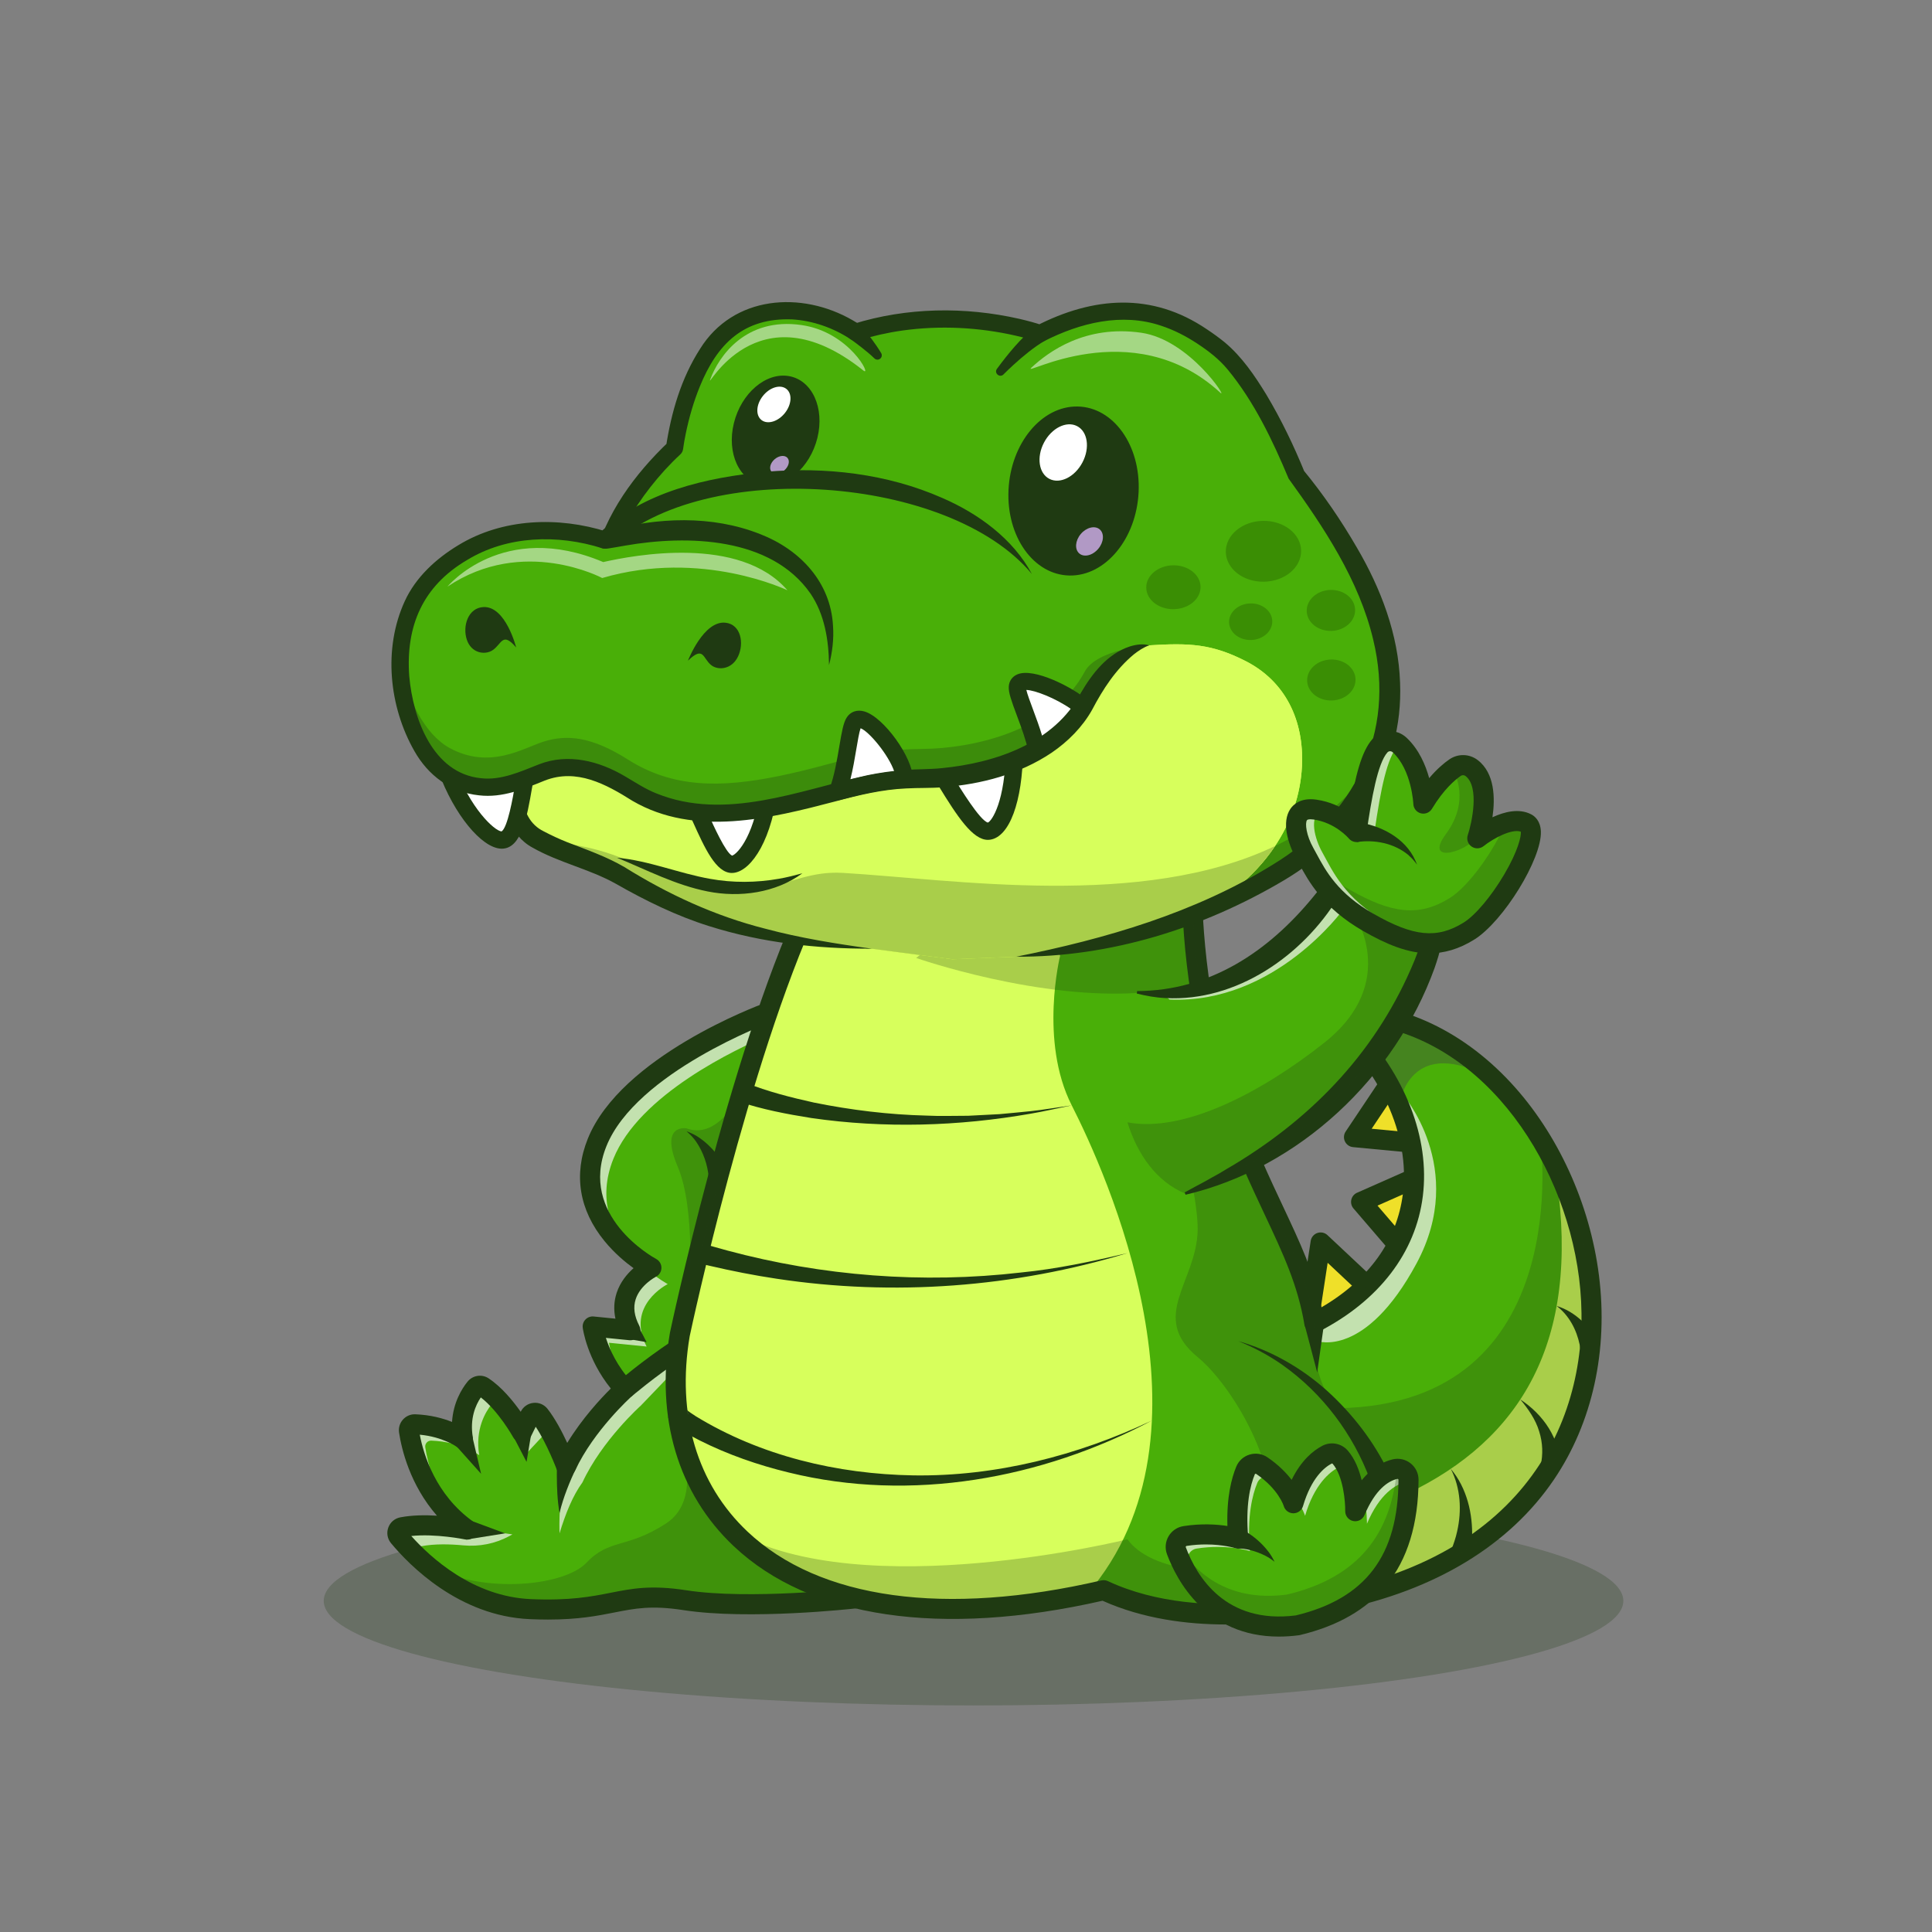 <?xml version="1.0" encoding="utf-8"?>
<!-- Generator: Adobe Illustrator 27.5.0, SVG Export Plug-In . SVG Version: 6.00 Build 0)  -->
<svg version="1.1" id="Layer_1" xmlns="http://www.w3.org/2000/svg" xmlns:xlink="http://www.w3.org/1999/xlink" x="0px" y="0px"
	 viewBox="0 0 4000 4000" style="enable-background:new 0 0 4000 4000;" xml:space="preserve">
<rect x="0" y="0" width="4000" height="4000" fill="#808080" stroke="none"/>
<g>
	<g>
		<g>
			<!-- <rect style="fill:#7FFFB6;" width="4000" height="4000"/> -->
		</g>
	</g>
	<g>
		<g style="opacity:0.25;">
			<g>
				<ellipse style="fill:#1F3A12;" cx="2015.587" cy="3314.421" rx="1345.325" ry="216.517"/>
			</g>
		</g>
		<g>
			<g>
				<path style="fill:#49AF08;" d="M1771.527,3309.176c0,0-218.633,24.714-353.623,3.842s-147.088,26.064-320.188,18.483
					c-96.103-4.153-172.996-54.515-222.371-98.439c-0.052-0.052-0.104-0.052-0.156-0.104
					c-22.585-20.093-39.355-38.836-49.635-51.193c-5.971-7.217-2.025-18.068,7.113-19.833
					c55.813-10.799,130.837,4.206,134.316,4.881c-91.171-65.574-114.586-166.869-120.246-203.888
					c-1.142-7.528,4.776-14.33,12.409-14.018c62.459,2.388,99.27,30.165,99.27,30.165c-8.982-53.841,13.395-90.132,25.596-105.344
					c3.946-4.88,10.955-6.126,16.199-2.648c44.443,29.438,80.216,94.182,80.216,94.182l16.355-33.332
					c3.946-7.996,14.953-9.294,20.456-2.284c29.594,37.694,54.931,105.708,54.931,105.708
					c40.653-87.433,121.128-159.237,121.128-159.237c-57.111-61.005-66.197-129.799-66.197-129.799l77.879,7.788
					c-44.132-85.667,43.716-129.28,43.716-129.28s-178.291-95.688-112.509-259.338c65.782-163.65,352.845-268.683,352.845-268.683
					l160.275,1064.817L1771.527,3309.176z"/>
			</g>
		</g>
		<g style="opacity:0.25;">
			<g>
				<path style="fill:#1F3A12;" d="M1771.527,3309.176c0,0-218.633,24.714-353.623,3.842s-147.088,26.064-320.188,18.483
					c-96.103-4.153-172.996-54.515-222.371-98.439c107.629,69.935,290.749,53.218,338.775,2.492
					c48.026-50.725,83.071-28.452,164.844-81.358c81.773-52.906,24.143-188.935,24.143-188.935l346.199,196.359L1771.527,3309.176z"
					/>
			</g>
		</g>
		<g style="opacity:0.7;">
			<g>
				<path style="fill:#F7F7F7;" d="M1060.957,3176.833l-6.663,3.592c-29.18,15.729-62.383,22.187-95.385,19.052
					c-26.167-2.486-58.877-3.537-86.784,1.863c-9.138,1.765-13.084,12.616-7.113,19.833c3.427,4.154,7.632,8.982,12.513,14.382
					c-20.871-18.899-36.499-36.396-46.26-48.129c-5.971-7.217-2.025-18.068,7.113-19.833c41.64-8.048,94.026-1.713,119.311,2.232
					c10.903-0.779,25.129-2.025,26.271-2.959C985.778,3165.358,1060.957,3176.833,1060.957,3176.833z"/>
			</g>
		</g>
		<g style="opacity:0.7;">
			<g>
				<path style="fill:#F7F7F7;" d="M1043.304,2911.68c-3.063-2.492-6.178-4.777-9.345-6.854c-5.244-3.479-12.253-2.232-16.199,2.648
					c-12.201,15.212-34.578,51.504-25.596,105.344c0,0-36.811-27.777-99.27-30.165c-7.632-0.312-13.551,6.49-12.409,14.018
					c4.413,29.023,19.781,97.661,70.247,157.524c-77.776-65.263-98.699-156.589-103.995-191.272
					c-1.142-7.528,4.776-14.33,12.409-14.018c62.459,2.388,99.27,30.165,99.27,30.165c-8.982-53.841,13.395-90.132,25.596-105.344
					c3.946-4.88,10.955-6.126,16.199-2.648C1016.098,2881.619,1030.896,2896.675,1043.304,2911.68z"/>
			</g>
		</g>
		<g style="opacity:0.7;">
			<g>
				<path style="fill:#F7F7F7;" d="M1117.238,2929.644c6.905,8.774,13.551,19.21,19.781,30.061c-2.7,1.09-5.036,3.063-6.49,5.971
					l-42.75,45.972c0,0,15.128-32.992-2.628-56.044l11.63-23.675C1100.727,2923.933,1111.734,2922.635,1117.238,2929.644z"/>
			</g>
		</g>
		<g style="opacity:0.7;">
			<g>
				<path style="fill:#F7F7F7;" d="M1388.725,2845.586l-61.68,64.276c0,0-80.475,71.804-121.128,159.237
					c-20.041,27.465-34.942,64.276-47.454,105.552c0,0-2.492-55.917,7.528-106.487c5.4-26.998,11.474-43.041,16.51-52.438
					c-0.052-0.156-0.156-0.26-0.208-0.416c42.522-78.087,111.004-139.196,111.004-139.196
					c-57.111-61.005-66.197-129.799-66.197-129.799l77.879,7.788c-35.773-69.469,15.212-111.263,35.773-124.607
					c23.052,19.054,41.691,29.075,41.691,29.075s-87.848,43.612-43.716,129.28l-77.879-7.788c0,0,6.334,47.818,41.536,99.062
					l80.06-58.149L1388.725,2845.586z"/>
			</g>
		</g>
		<g style="opacity:0.7;">
			<g>
				<path style="fill:#F7F7F7;" d="M1236.185,2365.487c65.782-163.65,352.845-268.683,352.845-268.683l6.697,44.599
					c-72.999,30.684-272.37,124.918-325.795,257.832c-33.54,83.487-3.582,149.269,33.8,193.711
					C1255.915,2552.241,1192.677,2473.739,1236.185,2365.487z"/>
			</g>
		</g>
		<g>
			<g>
				<path style="fill:#EFE029;" d="M2829.594,2661.896c-40.352,47.6-79.416,71.761-115.521,42.002l20.093-131.512L2829.594,2661.896
					z"/>
			</g>
		</g>
		<g>
			<g>
				<polyline style="fill:#EFE029;" points="2927.573,2439.955 2817.999,2488.45 2893.525,2576.388 				"/>
			</g>
		</g>
		<g>
			<g>
				<polyline style="fill:#EFE029;" points="2875.902,2245.723 2803.288,2354.324 2920.609,2365.473 				"/>
			</g>
		</g>
		<g>
			<g>
				<path style="fill:#49AF08;" d="M2865.834,3287.629c-30.788,9.813-63.446,18.327-98.024,25.388
					c0,0-271.695,77.983-482.851-20.664c-11.37,2.648-22.585,5.14-33.748,7.425v0.052
					c-357.621,75.647-600.086,9.138-732.169-127.982c-101.71-105.448-138.158-252.692-111.523-409.073
					c0,0,117.857-559.951,268.372-887.46l374.443-13.603l9.813-0.364l407.983-14.849c0,0-1.454,232.651,78.139,447.234
					c77.827,209.755,147.348,297.135,173.048,435.033c0.623,3.219,1.194,6.49,1.765,9.761c1.973-1.039,3.946-2.025,5.919-3.115
					c197.969-104.773,240.179-286.647,167.025-452.945c-0.935-2.129-1.869-4.258-2.855-6.386
					c-29.231-63.809-75.439-125.126-136.341-178.759c130.006-6.542,247.241,48.648,339.034,139.04h0.052
					c35.825,35.254,67.755,75.855,95.065,120.246c10.332,16.718,19.989,34.007,28.919,51.711v0.052
					C3370.232,2710.128,3319.662,3142.722,2865.834,3287.629z"/>
			</g>
		</g>
		<g>
			<g>
				<path style="fill:#D7FF5C;" d="M2251.211,3299.778v0.052c-632.743,133.849-904.905-177.357-843.692-537.055
					c0,0,117.857-559.951,268.372-887.46l384.256-13.966c116.3,53.944,134.731,117.442,134.731,117.442
					s-43.769,176.526,24.039,309.752C2286.672,2421.82,2538.43,2967.493,2251.211,3299.778z"/>
			</g>
		</g>
		<g style="opacity:0.7;">
			<g>
				<path style="fill:#F7F7F7;" d="M2932.862,2615.635c-106.227,197.294-205.705,160.95-205.705,160.95v-38.057l-0.156-3.115
					c197.969-104.773,240.179-286.647,167.025-452.945c-0.935-2.129-1.869-4.258-2.855-6.386l11.993-11.63
					C2903.164,2264.452,3039.037,2418.341,2932.862,2615.635z"/>
			</g>
		</g>
		<g>
			<g>
				<path style="fill:#D7FF5C;" d="M2865.834,3287.629c-6.23-13.395-9.553-21.287-9.553-21.287l77.672-184.054
					c229.588-118.22,343.188-327.975,283.948-673.915C3370.232,2710.128,3319.662,3142.722,2865.834,3287.629z"/>
			</g>
		</g>
		<g style="opacity:0.3;">
			<g>
				<path style="fill:#3D1D55;" d="M3093.864,2236.363c-175.799-100.724-196.256,48.752-196.256,48.752l-3.582-2.648
					c-29.023-66.094-76.27-129.747-139.196-185.145C2884.836,2090.781,3002.071,2145.971,3093.864,2236.363z"/>
			</g>
		</g>
		<g>
			<g>
				<path style="fill:#1F3A12;" d="M1544.022,2241.799c45.233,18.182,93.681,30.453,141.335,40.996
					c76.662,15.472,154.961,25.062,233.395,26.948c24.052,1.323,61.589,0.367,85.907,0.332c13.716-0.717,51.06-2.636,64.454-3.335
					c15.291-1.102,48.825-4.755,64.329-6.16c24.743-2.493,60.636-8.652,85.457-12.021c-24.852,4.933-60.147,13.165-84.709,17.158
					c-149.609,26.281-304.004,30.819-454.553,9.018c-51.007-8.122-101.795-17.806-150.931-34.328L1544.022,2241.799
					L1544.022,2241.799z"/>
			</g>
		</g>
		<g>
			<g>
				<path style="fill:#1F3A12;" d="M1449.79,2573.898c15.991,3.733,39.628,10.786,55.714,15.097
					c197.208,53.012,405.152,69.146,608.163,45.604c74.421-7.329,147.69-23.032,220.615-40.22
					c-234.134,71.059-484.182,89.776-726.32,53.092c-46.465-6.953-93.514-16.192-139.32-26.93
					c-6.125-1.498-19.455-4.49-25.737-5.681C1442.905,2614.86,1449.79,2573.898,1449.79,2573.898L1449.79,2573.898z"/>
			</g>
		</g>
		<g>
			<g>
				<path style="fill:#1F3A12;" d="M1424.449,2927.336c-0.405-3.589-2.2-7.57-4.773-10.154c6.067,5.397,13.518,10.177,20.614,14.829
					c134.567,82.356,293.518,119.964,450.769,122.618c170.431,2.491,339.805-40.794,493.761-113.564
					c-227.989,120.832-498.447,169.981-751.665,107.653c-63.549-15.402-125.965-37.012-184.622-66.51
					c-19.027-9.875-38.163-19.88-55.322-33.166c-4.804-3.711-8.955-9.433-9.842-15.586
					C1383.368,2933.456,1424.449,2927.336,1424.449,2927.336L1424.449,2927.336z"/>
			</g>
		</g>
		<g>
			<g>
				<path style="fill:#1F3A12;" d="M3003.673,3041.088c33.313,39.348,46.174,93.63,44.015,144.56
					c-0.329,11.879-1.968,24.73-3.556,36.499c0,0-40.061-10.972-40.061-10.972c4.893-12.989,9.994-27.118,12.834-40.805
					C3026.615,3127.487,3024.18,3080.831,3003.673,3041.088L3003.673,3041.088z"/>
			</g>
		</g>
		<g>
			<g>
				<path style="fill:#1F3A12;" d="M3147.659,2897.424c48.042,31.59,81.717,80.867,83.463,139.896
					c0.001-0.001-41.427-2.999-41.427-2.999c5.178-22.627,4.542-47.043-3.01-70.769
					C3179.411,2938.99,3163.964,2917.037,3147.659,2897.424L3147.659,2897.424z"/>
			</g>
		</g>
		<g>
			<g>
				<path style="fill:#1F3A12;" d="M3222.856,2703.896c39.358,11.655,69.969,43.946,89.133,79.468c0,0-39.348,13.303-39.348,13.303
					c-0.715-4.18-1.261-8.516-2.129-12.756C3264.104,2753.134,3248.486,2723.217,3222.856,2703.896L3222.856,2703.896z"/>
			</g>
		</g>
		<g>
			<g>
				<path style="fill:#1F3A12;" d="M2538.833,3363.318c-81.001,0.002-172.373-11.606-256.099-49.16
					c-334.448,76.145-605.371,36.179-763.433-112.786c-115.313-108.674-162.285-265.681-132.256-442.1
					c0.044-0.266,0.098-0.53,0.151-0.793c1.182-5.623,120.088-565.999,269.8-891.829l37.744,17.344
					c-146.118,318.005-263.101,865.144-266.816,882.654c-27.476,162.102,15.083,305.747,119.863,404.497
					c148.721,140.151,408.853,176.008,732.48,100.959c4.526-1.052,9.277-0.552,13.481,1.416
					c201.421,94.104,465.693,20.288,468.345,19.531c0.513-0.146,1.045-0.276,1.567-0.383
					c422.153-86.094,537.974-390.605,505.601-646.875c-32.007-253.393-210.962-507.632-462.065-527.06
					c102.241,106.638,153.574,237.273,138.628,357.676c-14.536,117.097-90.981,216.748-215.249,280.591
					c-5.898,3.027-12.881,3.059-18.799,0.095c-5.918-2.969-10.068-8.582-11.172-15.112
					c-13.774-81.675-43.799-145.569-81.807-226.465c-27.603-58.748-58.887-125.332-91.982-214.541
					c-80.015-215.681-79.517-444.963-79.453-454.617l41.533,0.254c-0.015,2.292-0.435,231.558,76.865,439.915
					c32.485,87.573,63.374,153.32,90.63,211.326c34.976,74.441,63.423,134.98,79.653,208.787
					c98.452-57.661,156.548-138.572,168.56-235.352c15.034-121.089-46.084-255.061-163.496-358.376
					c-6.343-5.583-8.672-14.453-5.889-22.434c2.783-7.979,10.127-13.474,18.569-13.899
					c136.387-6.826,269.302,51.846,374.375,165.242c97.08,104.766,163.53,250.112,182.31,398.767
					c19.575,154.961-13.477,305.027-93.062,422.551c-92.085,135.982-245.84,229.358-444.678,270.069
					C2760.927,3336.534,2661.855,3363.313,2538.833,3363.318z"/>
			</g>
		</g>
		<g>
			<g>
				<polygon style="fill:#1F3A12;" points="2741.793,2736.994 2727.14,2841.503 2700.371,2740.063 2741.793,2736.994 				"/>
			</g>
		</g>
		<g>
			<g>
				<path style="fill:#1F3A12;" d="M2836.829,3064.535c-34.879-95.013-99.023-180.296-181.963-238.797
					c-28.2-19.77-58.955-36.137-91.271-49.135c67.542,19.21,130.513,55.085,182.971,101.973
					c53.201,48.093,98.478,106.153,129.15,171.359C2875.714,3049.936,2836.829,3064.535,2836.829,3064.535L2836.829,3064.535z"/>
			</g>
		</g>
		<g>
			<g>
				<path style="fill:#1F3A12;" d="M2734.619,2707.031l-41.055-6.274l20.103-131.509c1.162-7.625,6.455-13.972,13.745-16.492
					c7.295-2.522,15.371-0.788,20.991,4.485l95.391,89.514l-28.418,30.288l-66.616-62.51L2734.619,2707.031z"/>
			</g>
		</g>
		<g>
			<g>
				<path style="fill:#1F3A12;" d="M2877.768,2589.917l-75.527-87.937c-4.277-4.983-5.947-11.699-4.502-18.108
					c1.45-6.408,5.845-11.755,11.855-14.414l109.575-48.496l16.807,37.983l-84.009,37.18l57.314,66.731L2877.768,2589.917z"/>
			</g>
		</g>
		<g>
			<g>
				<path style="fill:#1F3A12;" d="M2918.647,2386.146l-117.324-11.148c-7.28-0.691-13.662-5.159-16.797-11.765
					c-3.135-6.606-2.568-14.373,1.494-20.452l72.617-108.601l34.531,23.086l-53.276,79.675l82.681,7.856L2918.647,2386.146z"/>
			</g>
		</g>
		<g style="opacity:0.25;">
			<g>
				<path style="fill:#1F3A12;" d="M2865.834,3286.186c-30.788,9.813-63.446,18.327-98.024,25.388
					c0,0-271.695,77.983-482.851-20.664c-11.37,2.648-22.585,5.14-33.748,7.425v0.052
					c-357.621,75.647-600.086,9.138-732.169-127.982c267.23,152.695,815.24,16.562,815.24,16.562
					c49.323,68.274,186.91,66.717,186.91,66.717c220.658-51.92,59.708-360.841-41.484-443.912
					c-101.191-83.071-2.648-155.759-0.052-262.193c2.596-106.435-109.239-492.924-109.239-492.924
					c-216.504,18.795-473.61-71.286-473.61-71.286l153.526-123.101l9.813-0.364l407.983-14.849c0,0-1.454,232.651,78.139,447.234
					c77.827,209.755,147.348,297.135,173.048,435.033c1.35,11.526,1.973,22.273,1.765,32.242
					c-2.388,118.377,50.777,155.915,50.777,155.915c495.519-8.515,417.121-560.315,417.121-560.315
					c10.332,16.718,19.989,34.007,28.919,51.712v0.052C3370.232,2708.685,3319.662,3141.278,2865.834,3286.186z"/>
			</g>
		</g>
		<g>
			<g>
				<g>
					<path style="fill:#49AF08;" d="M2686.469,3365.024c140.099-33.302,229.187-120.528,229.696-301.392
						c0.041-14.707-13.878-25.394-28.174-21.942c-22.955,5.543-55.906,25.123-82.107,87.1c0,0,1.4-74.217-31.068-111.805
						c-6.856-7.937-18.348-10.031-27.621-5.129c-18.756,9.916-50.269,35.632-69.38,100.493c0,0-11.709-41.328-65.241-77.894
						c-11.884-8.117-28.308-3.36-33.804,9.941c-10.024,24.256-21.455,69.146-15.177,141.073c0,0-46.654-15.213-110.077-5.297
						c-14.28,2.233-22.96,16.895-17.919,30.441C2455.811,3264.929,2520.187,3386.654,2686.469,3365.024z"/>
				</g>
			</g>
			<g style="opacity:0.7;">
				<g>
					<path style="fill:#F7F7F7;" d="M2658.26,3077.095c-6.23-5.503-13.395-11.162-21.443-16.666
						c-11.89-8.151-28.296-3.375-33.8,9.917c-10.02,24.246-21.495,69.157-15.212,141.065c0,0-46.624-15.212-110.069-5.295
						c-14.278,2.232-22.948,16.926-17.912,30.477c7.425,19.885,20.716,48.804,42.834,76.425
						c-37.122-33.955-57.267-76.062-67.08-102.385c-5.036-13.551,3.634-28.244,17.964-30.477
						c63.394-9.917,110.069,5.296,110.069,5.296c-6.282-71.908,5.14-116.819,15.161-141.065c5.503-13.291,21.91-18.068,33.799-9.917
						C2633.702,3048.903,2648.291,3064.012,2658.26,3077.095z"/>
				</g>
			</g>
			<g style="opacity:0.7;">
				<g>
					<path style="fill:#F7F7F7;" d="M2774.819,3016.973c4.829,5.607,8.878,11.993,12.305,18.847
						c-5.192-1.246-10.747-0.623-15.679,1.973c-18.795,9.917-50.31,35.669-69.416,100.516c0,0-4.517-15.939-20.768-36.759
						c19.262-56.956,48.285-80.371,65.938-89.717C2756.492,3006.952,2767.966,3009.029,2774.819,3016.973z"/>
				</g>
			</g>
			<g style="opacity:0.7;">
				<g>
					<path style="fill:#F7F7F7;" d="M2916.144,3063.648c0,1.194,0,2.336-0.052,3.479c-1.298,0.052-2.596,0.208-3.894,0.519
						c-22.948,5.555-55.865,25.129-82.085,87.121c0,0,0.519-28.867-6.905-59.708c22.325-35.876,46.676-48.96,64.796-53.373
						C2902.281,3038.26,2916.196,3048.903,2916.144,3063.648z"/>
				</g>
			</g>
			<g style="opacity:0.7;">
				<g>
					<path style="fill:#F7F7F7;" d="M2805.867,3128.807c0,0,1.038-53.789-18.743-92.988c4.569,0.987,8.774,3.375,11.942,7.113
						c12.201,14.122,19.625,33.488,24.142,52.127C2817.186,3104.613,2811.371,3115.775,2805.867,3128.807z"/>
				</g>
			</g>
			<g style="opacity:0.25;">
				<g>
					<path style="fill:#1F3A12;" d="M2916.144,3063.648c-0.468,180.835-89.561,268.06-229.692,301.393
						c-166.246,21.598-230.627-100.101-250.875-154.409c-2.129-5.763-1.817-11.682,0.363-16.77
						c33.8,56.852,101.347,124.087,228.446,107.577c129.072-30.684,214.843-107.11,227.926-260.324
						C2904.981,3040.492,2916.196,3050.409,2916.144,3063.648z"/>
				</g>
			</g>
			<g>
				<g>
					<path style="fill:#1F3A12;" d="M2647.744,3388.389c-150.796,0-211.65-116.897-231.611-170.532
						c-4.575-12.297-3.398-25.832,3.223-37.138c6.646-11.35,17.925-19.029,30.952-21.064c37.388-5.85,69.429-3.574,90.938-0.256
						c-1.826-59.604,8.545-99.243,18.33-122.93c5.005-12.104,15.083-21.194,27.661-24.944c12.627-3.764,26.143-1.667,37.056,5.786
						c22.72,15.518,38.75,32.026,49.912,46.582c19.614-40.093,44.121-60.264,63.286-70.396c17.983-9.507,39.795-5.425,53.042,9.914
						c14.771,17.1,23.516,39.89,28.687,61.382c22.261-27.463,45.601-38.87,63.896-43.291c13.159-3.176,26.768-0.193,37.368,8.174
						c10.488,8.281,16.484,20.679,16.45,34.011c-0.254,91.36-22.871,165.09-67.212,219.148
						c-40.552,49.436-100.591,83.887-178.447,102.395c-0.703,0.166-1.411,0.295-2.124,0.388
						C2674.653,3387.505,2660.849,3388.389,2647.744,3388.389z M2496.596,3197.608c-12.095,0-25.532,0.84-39.873,3.081
						c-0.254,0.042-1.025,0.161-1.528,1.018c-0.459,0.789-0.225,1.426-0.137,1.665c22.593,60.696,82.188,159.59,227.666,141.196
						c144.644-34.741,212.236-124.058,212.676-280.996c0-0.229,0-0.779-0.654-1.296c-0.547-0.435-1.182-0.566-1.88-0.398
						c-18.364,4.436-45.049,21.05-67.852,74.998c-3.877,9.167-13.711,14.297-23.447,12.229c-9.736-2.07-16.636-10.754-16.445-20.708
						c0.303-18.462-3.779-72.085-26.025-97.834c-0.508-0.591-1.45-0.737-2.192-0.347c-14.702,7.774-41.938,29.541-59.165,88.003
						c-2.603,8.838-10.718,14.897-19.922,14.897c-0.034,0-0.073,0-0.107,0c-9.248-0.046-17.354-6.206-19.873-15.105
						c-0.381-1.23-11.133-35.093-56.978-66.406c-0.542-0.369-1.128-0.464-1.758-0.276c-0.825,0.247-1.055,0.796-1.138,1.003
						c-9.473,22.92-19.531,64.316-13.682,131.331c0.605,6.946-2.31,13.73-7.769,18.066c-5.464,4.336-12.739,5.647-19.355,3.484
						C2556.885,3205.127,2532.749,3197.608,2496.596,3197.608z"/>
				</g>
			</g>
			<g>
				<g>
					<path style="fill:#1F3A12;" d="M2566.169,3164.863c1.856,0.419,4.052,1.081,5.583,1.895
						c21.397,11.182,40.368,27.358,54.877,46.438c4.85,6.429,8.854,13.37,12.247,20.301c-6.135-4.812-12.397-9.043-19.055-12.458
						c-18.54-9.259-39.116-15.35-59.761-15.426c-0.524,0.016,0.806,0.406,0.957,0.465
						C2561.018,3206.076,2566.169,3164.863,2566.169,3164.863L2566.169,3164.863z"/>
				</g>
			</g>
		</g>
		<g>
			<g>
				<path style="fill:#1F3A12;" d="M1134.614,3353.13c-11.724,0-24.272-0.269-37.783-0.857
					c-146.88-6.394-249.829-112.117-287.275-157.273c-7.519-9.07-9.643-21.099-5.679-32.18c3.97-11.094,13.262-19.058,24.849-21.299
					c24.399-4.715,51.753-4.932,75.913-3.462c-56.001-63.938-73.267-138.225-78.418-171.99c-1.489-9.773,1.431-19.609,8.018-26.987
					c6.538-7.327,15.898-11.37,25.688-10.938c31.499,1.201,57.222,8.352,75.947,15.825c2.602-40.129,19.971-68.298,31.968-83.225
					c10.762-13.403,29.614-16.414,43.838-6.98c27.022,17.91,50.615,46.802,66.382,69.192l0.083-0.161
					c5.034-10.257,14.839-17.097,26.216-18.291c11.313-1.187,22.212,3.423,29.199,12.322c15.874,20.217,30.327,47.871,40.845,70.562
					c30.801-50.62,69.399-91.987,90.21-112.627c-48.999-60.686-57.729-122.89-58.105-125.725c-0.83-6.289,1.26-12.615,5.674-17.17
					c4.414-4.556,10.649-6.87,16.982-6.213l45.059,4.504c-3.965-18.35-3.135-36.233,2.515-53.45
					c7.363-22.444,21.787-39.426,34.951-51.096c-17.095-12.363-39.678-31.138-59.99-55.942
					c-52.642-64.284-64.668-137.573-34.78-211.941c68.423-170.268,352.876-276.013,364.951-280.432l14.273,39.006
					c-2.783,1.021-279.165,103.816-340.689,256.914c-57.939,144.175,96.475,229.746,103.076,233.318
					c6.821,3.691,11.03,10.881,10.893,18.638c-0.132,7.754-4.565,14.795-11.509,18.245c-0.239,0.119-32.144,16.623-41.797,46.494
					c-5.405,16.738-3.008,34.624,7.324,54.683c3.486,6.767,2.993,14.9-1.289,21.194s-11.636,9.756-19.238,8.982l-48.545-4.854
					c7.642,23.482,23.311,59.131,54.087,92.01c3.823,4.082,5.835,9.536,5.586,15.124c-0.249,5.586-2.744,10.837-6.919,14.561
					c-0.767,0.686-77.837,70.166-116.143,152.488c-3.535,7.59-11.26,12.295-19.644,11.987c-8.364-0.327-15.718-5.65-18.643-13.494
					c-0.22-0.584-19.868-52.881-43.579-88.65l-10.054,20.461c-3.408,6.946-10.4,11.416-18.135,11.604
					c-0.171,0.005-0.337,0.008-0.503,0.008c-7.544,0-14.512-4.097-18.174-10.72c-0.313-0.556-30.21-54.001-66.787-82.09
					c-10.689,15.771-23.052,43.525-16.563,82.473c1.401,8.384-2.456,16.773-9.722,21.177c-7.275,4.394-16.494,3.933-23.276-1.189
					c-0.215-0.156-28.799-20.827-76.802-25.31c8.037,42.012,33.169,124.453,110.078,179.636c7.964,5.715,10.845,16.223,6.909,25.205
					c-3.94,8.982-13.623,13.979-23.223,12.004c-0.664-0.139-61.094-12.412-111.338-7.09
					c40.102,45.008,127.998,125.481,247.109,130.669c81.226,3.533,125.933-5.288,165.366-13.074
					c44.951-8.872,83.779-16.536,157.07-5.212c130.737,20.203,345.981-3.701,348.14-3.943l4.658,41.274
					c-9.038,1.018-222.979,24.756-359.136,3.718c-66.089-10.212-99.888-3.54-142.69,4.912
					C1236.865,3345.401,1197.71,3353.128,1134.614,3353.13z"/>
			</g>
		</g>
		<g>
			<g>
				<path style="fill:#1F3A12;" d="M1306.855,2891.844l-27.124-31.452c1.958-1.689,48.647-41.824,111.816-84.094l23.096,34.521
					C1353.696,2851.604,1307.319,2891.446,1306.855,2891.844z"/>
			</g>
		</g>
		<g>
			<g>
				<path style="fill:#1F3A12;" d="M1193.71,3037.365c-14.247,30.553-27.362,62.032-35.248,95.102
					c-4.568-25.601-5.494-52.238-5.604-78.376c0.017-8.86,0.092-17.478,0.524-26.67L1193.71,3037.365L1193.71,3037.365z"/>
			</g>
		</g>
		<g>
			<g>
				<polygon style="fill:#1F3A12;" points="976.835,2969.494 996.057,3051.344 939.998,2988.683 976.835,2969.494 				"/>
			</g>
		</g>
		<g>
			<g>
				<polygon style="fill:#1F3A12;" points="1100.939,2961.994 1090.161,3026.681 1059.915,2968.493 1100.939,2961.994 				"/>
			</g>
		</g>
		<g>
			<g>
				<polygon style="fill:#1F3A12;" points="969.112,3146.198 1045.814,3174.653 965.026,3187.531 969.112,3146.198 				"/>
			</g>
		</g>
		<g>
			<g>
				<path style="fill:#1F3A12;" d="M1467.452,2438.613c-2.256-26.657-11.193-53.329-26.596-75.501
					c-5.378-7.722-12.023-14.524-19.491-20.903c9.116,3.328,18.323,7.617,26.682,13.411c25.909,17.998,46.121,43.876,59.584,72.465
					C1507.631,2428.085,1467.452,2438.613,1467.452,2438.613L1467.452,2438.613z"/>
			</g>
		</g>
		<g>
			<g>
				<polygon style="fill:#1F3A12;" points="1317.231,2737.336 1338.726,2778.766 1292.725,2770.873 1317.231,2737.336 				"/>
			</g>
		</g>
		<g style="opacity:0.25;">
			<g>
				<path style="fill:#1F3A12;" d="M1519.042,2290.113c-4.223,0.177-40.999,66.808-97.678,46.04c0,0-56.444-10.384-18.271,79.177
					s22.597,260.895,26.491,257.001c3.894-3.894,83.104-330.122,83.104-330.122"/>
			</g>
		</g>
		<g>
			<g>
				<g>
					<path style="fill:#49AF08;" d="M2103.91,1980.736c0,0,289.249-17.38,544.469-175.367
						c233.828-144.745,259.529-354.074,204.365-526.576c-46.374-145.015-168.221-294.42-168.221-294.42
						s-77.164-197.113-163.512-264.594c-91.454-71.472-201.617-113.068-367.677-29.195c0,0-180.795-65.968-381.914-2.691
						c0,0-115.146-83.502-236.615-22.515c-113.261,56.867-138.294,262.268-138.294,262.268s-147.816,130.389-156.402,282.71
						c-8.232,146.032-178.686,380.316-178.686,380.316s-19.113,108.562,51.303,146.66c70.416,38.098,109.428,38.395,183.502,82.165
						c122.847,72.59,259.988,128.882,508.47,144.652"/>
				</g>
			</g>
			<g>
				<g>
					<path style="fill:#49AF08;" d="M2855.92,1561.821c-30.174,88.619-94.554,173.61-207.552,243.562
						c-255.225,157.96-544.454,175.374-544.454,175.374l-299.216-16.614c-248.46-15.777-385.625-72.036-508.484-144.642
						c-74.041-43.787-113.085-44.079-183.482-82.159c-6.974-3.797-13.103-8.283-18.443-13.289
						c-48.371-45.323-32.86-133.364-32.86-133.364s170.441-234.28,178.685-380.334c8.6-152.336,156.376-282.69,156.376-282.69
						s25.075-205.405,138.319-262.294c121.481-60.989,236.609,22.537,236.609,22.537c201.122-63.307,381.917,2.66,381.917,2.66
						c166.069-83.863,276.198-42.256,367.664,29.19c86.342,67.504,163.512,264.636,163.512,264.636s121.847,149.377,168.252,294.421
						C2881.292,1367.96,2888.194,1466.94,2855.92,1561.821z"/>
				</g>
			</g>
			<g>
				<g>
					
						<ellipse transform="matrix(1 -0.018 0.018 1 -20.433 48.065)" style="fill:#3A8E04;" cx="2615.772" cy="1140.406" rx="77.953" ry="63.004"/>
				</g>
			</g>
			<g>
				<g>
					
						<ellipse transform="matrix(1 -0.018 0.018 1 -21.831 44.673)" style="fill:#3A8E04;" cx="2429.366" cy="1214.883" rx="56.207" ry="45.429"/>
				</g>
			</g>
			<g>
				<g>
					
						<ellipse transform="matrix(0.999 -0.037 0.037 0.999 -44.838 102.719)" style="fill:#3A8E04;" cx="2756.344" cy="1264.333" rx="50.126" ry="42.437"/>
				</g>
			</g>
			<g>
				<g>
					
						<ellipse transform="matrix(0.999 -0.037 0.037 0.999 -45.818 96.597)" style="fill:#3A8E04;" cx="2590.142" cy="1287.718" rx="44.75" ry="37.886"/>
				</g>
			</g>
			<g>
				<g>
					
						<ellipse transform="matrix(0.999 -0.037 0.037 0.999 -50.157 102.834)" style="fill:#3A8E04;" cx="2757.192" cy="1408.452" rx="50.126" ry="42.437"/>
				</g>
			</g>
			<g style="opacity:0.5;">
				<g>
					<path style="fill:#FFFFFF;" d="M2135.411,761.232c35.304-32.982,111.496-89.105,227.516-72.298
						c100.15,14.508,180.457,139.567,163.657,124.129C2343.136,644.477,2111.516,783.555,2135.411,761.232z"/>
				</g>
			</g>
			<g style="opacity:0.5;">
				<g>
					<path style="fill:#FFFFFF;" d="M1470.609,785.233c17.323-47.06,72.941-129.04,188.961-112.233
						c100.15,14.507,145.997,108.528,128.037,94.172C1565.408,589.553,1459.841,814.485,1470.609,785.233z"/>
				</g>
			</g>
			<g style="opacity:0.3;">
				<g>
					<path style="fill:#1F3A12;" d="M2855.92,1561.821c-30.174,88.619-94.554,173.61-207.552,243.562
						c-255.225,157.96-544.454,175.374-544.454,175.374l-299.216-16.614c-248.46-15.777-385.625-72.036-508.484-144.642
						c-74.041-43.787-113.085-44.079-183.482-82.159c-6.974-3.797-13.103-8.283-18.443-13.289
						c73.255,28.845,114.867,19.258,206.273,57.833c288.356,121.847,313.725,17.68,444.481,25.336
						c299.533,17.554,882.781,120.499,1110.775-245.278C2855.821,1561.902,2855.87,1561.861,2855.92,1561.821z"/>
				</g>
			</g>
			<g>
				<g>
					<path style="fill:#ABD625;" d="M2639.888,1751.553c-45.529,68.384-116.191,123.367-201.826,154.369
						c-181.413,65.656-334.145,74.793-334.145,74.793l-132.389,5.297l-166.83-21.869
						c-248.463-15.735-385.625-72.036-508.481-144.685c-74.094-43.704-113.09-43.994-183.482-82.158
						c-6.977-3.755-13.058-8.239-18.351-13.244c73.211,28.802,114.82,19.256,206.179,57.83
						c288.356,121.847,313.725,17.68,444.481,25.336C1972.901,1820.575,2364.971,1883.336,2639.888,1751.553z"/>
				</g>
			</g>
			<g>
				<g>
					<path style="fill:#D7FF5C;" d="M2438.066,1905.93c-181.431,65.633-334.171,74.788-334.171,74.788l-132.376,5.294
						l-166.836-21.875c-248.454-15.739-385.593-72.051-508.456-144.661c-74.091-43.731-113.108-44.028-183.477-82.164
						c-70.418-38.096-51.344-146.659-51.344-146.659s26.348-31.12,60.213-77.729c191.64,29.556,436.195,54.148,619.067,27.342
						c215.46-31.612,473.647-193.801,638.668-204.184c84.231-5.319,129.81-2.73,198.836,32.207
						c83.962,42.493,121.901,124.2,117.403,217.815C2688.786,1727.715,2585.729,1852.513,2438.066,1905.93z"/>
				</g>
			</g>
			<g>
				<g>
					<path style="fill:#D7FF5C;" d="M1094.442,1724.063c-0.019-0.008-0.038-0.014-0.057-0.022c1.308,1.256,2.667,2.456,4.139,3.646
						c1.354,1.147,2.822,2.285,4.285,3.371c1.275,0.891,2.55,1.783,3.876,2.617c0.668,0.469,1.331,0.887,1.994,1.304
						c1.322,0.782,2.7,1.56,4.078,2.337c4.421,2.361,8.663,4.631,12.835,6.75c2.083,1.034,4.167,2.067,6.189,3.053
						c4.045,1.972,8.023,3.844,11.936,5.616c3.856,1.777,7.703,3.451,11.428,5.029c5.615,2.365,11.047,4.587,16.414,6.711
						c1.825,0.687,3.593,1.379,5.361,2.071c15.901,6.07,31.166,11.406,47.265,17.775c5.366,2.123,10.798,4.346,16.362,6.767
						c16.748,7.26,34.831,16.091,55.671,28.369c122.843,72.643,260.016,128.933,508.496,144.7l166.813,21.875l132.346-5.288
						l0.057-0.005c0,0,152.693-9.162,334.114-74.797c10.739-3.852,21.155-8.148,31.372-12.744c2.078-0.912,4.1-1.818,6.117-2.777
						c3.164-1.476,6.268-3,9.314-4.52c2.393-1.201,4.787-2.402,7.119-3.65c4.241-2.146,8.36-4.386,12.413-6.726
						c1.895-1.054,3.733-2.103,5.567-3.204c16.367-9.531,31.906-20.044,46.458-31.42c1.806-1.414,3.611-2.828,5.412-4.295
						c3.606-2.881,7.094-5.804,10.574-8.832c1.739-1.514,3.479-3.028,5.162-4.537c3.418-3.075,6.723-6.141,10.019-9.311
						c3.295-3.17,6.531-6.387,9.652-9.595c2.337-2.458,4.673-4.916,6.953-7.37c3.056-3.307,6.046-6.714,8.979-10.117
						c1.241-1.366,2.416-2.833,3.596-4.247c8.307-10.007,16.017-20.332,23.124-31.027c33.056-49.478,52.854-105.986,55.721-165.481
						c4.505-93.597-33.469-175.299-117.424-217.788c-69.004-34.971-114.61-37.534-198.793-32.212
						c-165.037,10.362-423.249,172.544-638.673,204.195c-182.884,26.8-427.444,2.186-619.06-27.373
						c-33.884,46.604-60.239,77.746-60.239,77.746S1045.953,1678.738,1094.442,1724.063z"/>
				</g>
			</g>
			<g style="opacity:0.25;">
				<g>
					<path style="fill:#1F3A12;" d="M1094.385,1724.041c1.308,1.256,2.667,2.456,4.139,3.646c1.354,1.147,2.822,2.285,4.285,3.371
						c1.275,0.891,2.55,1.783,3.876,2.617c0.668,0.469,1.331,0.887,1.994,1.304c1.322,0.782,2.7,1.56,4.078,2.337
						c4.421,2.361,8.663,4.631,12.835,6.75c2.083,1.034,4.167,2.067,6.189,3.053c4.045,1.972,8.023,3.844,11.936,5.616
						c3.856,1.777,7.703,3.451,11.428,5.029c5.62,2.417,11.052,4.64,16.414,6.711c1.825,0.687,3.593,1.379,5.361,2.071
						c15.906,6.122,31.171,11.458,47.265,17.775c5.31,2.128,10.742,4.35,16.362,6.767c16.748,7.26,34.831,16.091,55.671,28.369
						c122.843,72.643,260.016,128.933,508.496,144.7l166.813,21.875l132.346-5.288l0.057-0.005c0,0,152.693-9.162,334.114-74.797
						c10.739-3.852,21.155-8.148,31.372-12.744c2.078-0.912,4.1-1.818,6.117-2.777c3.164-1.476,6.268-3,9.314-4.52
						c2.393-1.201,4.787-2.402,7.119-3.65c4.241-2.146,8.36-4.386,12.413-6.726c1.895-1.054,3.733-2.103,5.567-3.204
						c16.367-9.531,31.906-20.044,46.458-31.42c1.806-1.414,3.611-2.828,5.412-4.295c3.606-2.881,7.094-5.804,10.574-8.832
						c1.739-1.514,3.479-3.028,5.162-4.537c3.418-3.075,6.723-6.141,10.019-9.311c3.295-3.17,6.531-6.387,9.652-9.595
						c2.341-2.406,4.678-4.864,6.953-7.37c3.056-3.307,6.046-6.714,8.979-10.117c1.241-1.366,2.416-2.833,3.596-4.247
						c8.307-10.007,16.017-20.332,23.124-31.027c-274.89,131.782-666.983,68.996-894.832,55.641
						c-130.727-7.624-156.114,96.515-444.488-25.344C1209.22,1743.312,1167.61,1752.873,1094.385,1724.041z"/>
				</g>
			</g>
			<g>
				<g>
					<path style="fill:#1F3A12;" d="M2103.91,1980.736c185.452-37.038,370.569-90.908,532.02-191.048
						c167.609-101.942,254.277-270.441,207.185-465.213c-29.289-123.395-101.913-232.139-175.203-333.605
						c-32.978-78.904-71.425-159.431-125.987-225.618c-18.184-21.982-39.663-38.409-63.196-53.947
						c-23.58-15.523-48.572-28.369-74.833-36.931c-81.229-27.345-167.034-6.308-242.52,32.132c-4.59,2.304-9.67,2.451-14.158,0.834
						c-14.013-4.74-29.785-9.051-44.548-12.409c-76.568-17.416-156.5-21.46-234.286-10.613
						c-31.062,4.395-61.715,11.321-91.611,20.591c-5.494,1.702-11.185,0.64-15.575-2.4c-35.555-23.623-78.246-38.585-120.773-41.214
						c-100.406-3.97-155.517,50.241-191.607,139.215c-12.642,30.944-22.079,63.666-28.901,96.528
						c-2.249,10.901-4.308,22.317-5.701,32.766c-0.596,4.47-2.751,8.35-5.845,11.164c-21.842,20.069-43.005,43.551-61.536,67.144
						c-36.977,47.368-68.539,101.081-82.389,159.529c-7.61,30.573-6.071,62.961-14.082,93.135
						c-7.551,32.134-18.762,62.573-31.313,92.175c-38.42,88.066-88.007,169.722-143.203,248.211c-0.012,0.024,3.143-7.4,3.14-7.395
						c-3.324,31.871-0.917,69.253,14.686,97.036c7.401,13.348,18.246,23.717,31.821,30.273c15.97,8.391,32.191,15.957,49.079,22.686
						c39.23,15.136,81.317,29.797,118.29,51.441c90.44,56.406,187.443,101.25,291.423,127.542
						c72.344,19.366,146.163,31.142,220.41,41.405c-113.454,0.313-227.58-12.333-336.187-46.604
						c-67.859-21.188-132.83-53.146-194.483-88.375c-54.242-30.133-116.393-43.103-170.85-73.923
						c-48.85-25.97-65.552-85.72-62.686-136.902c0.649-10.71,1.308-19.894,3.362-30.766c0.459-2.744,1.522-5.33,3.147-7.405
						c35.725-50.295,69.066-103.654,98.599-157.966c28.814-53.811,55.787-110.444,70.021-169.526
						c7.808-30.959,6.147-62.59,14.099-93.206c23.926-96.142,84.212-177.931,154.989-245.208c0.001,0.001-5.904,11.219-5.904,11.219
						c10.891-71.453,31.182-141.75,70.529-203.145c68.849-110.687,209.864-120.786,316.22-59.146
						c5.796,3.494,10.586,6.12,16.338,10.255c0,0-15.824-2.573-15.824-2.573c111.194-34.743,231.365-36.409,344.609-10.713
						c16.697,3.99,32.201,7.884,48.772,13.662c0,0-14.155,0.835-14.155,0.835c118.022-60.537,239.419-70.169,353.031,6.833
						c12.909,8.546,24.982,17.242,37.211,27.159c35.851,30.021,62.247,69.108,86.083,108.027
						c30.961,51.824,56.726,105.236,79.513,161.184c0.012,0.024-2.786-4.77-2.783-4.766c41.421,50.39,77.884,103.667,110.58,160.071
						c49.966,85.092,86.497,180.557,89.758,280.34c7.238,177.908-92.542,321.719-241.939,409.989
						C2490.282,1921.969,2297.974,1981.971,2103.91,1980.736L2103.91,1980.736z"/>
				</g>
			</g>
			<g>
				<g>
					<path style="fill:#1F3A12;" d="M1277.471,1775.822c65.546,5.851,128.641,32.448,192.63,43.715
						c47.145,8.534,95.633,8.167,142.994-0.224c16.042-2.763,31.906-6.855,48.177-11.26c-55.122,40.6-129.609,50.832-196.111,37.598
						C1398.304,1832.362,1339.632,1801.35,1277.471,1775.822L1277.471,1775.822z"/>
				</g>
			</g>
			<g>
				<g>
					<path style="fill:#16260E;" d="M1734.336,1647.92c-2.476,0-4.883-1.033-6.597-2.917c-2.241-2.466-2.925-5.974-1.767-9.099
						c10.161-27.424,15.903-61.584,20.517-89.033c4.57-27.163,7.866-46.79,13.994-56.416c5.64-8.879,15.308-12.144,26.504-8.938
						c36.724,10.5,94.126,90.557,94.487,131.785c0.044,4.724-3.608,8.662-8.32,8.977c-51.079,3.413-90.415,13.071-136.523,25.342
						C1735.869,1647.823,1735.097,1647.92,1734.336,1647.92z M1778.852,1498.12c-2.104,0-2.759,1.03-3.315,1.907
						c-4.189,6.58-7.72,27.573-11.455,49.802c-3.901,23.193-8.584,51.057-16.108,76.36c37.788-9.802,72.393-17.498,114.746-21.016
						c-7.29-37.026-56.177-99.514-80.635-106.506C1780.732,1498.279,1779.682,1498.12,1778.852,1498.12z"/>
				</g>
			</g>
			<g>
				<g>
					<path style="fill:#16260E;" d="M2147.031,1562.325c-1.235,0-2.471-0.256-3.628-0.771c-2.603-1.157-4.492-3.491-5.093-6.274
						c-5.547-25.85-15.791-53.318-24.829-77.556c-10.64-28.516-16.626-45.166-16.025-55.764c0.459-8.091,4.839-14.316,12.339-17.524
						c28.726-12.302,103.628,23.804,138.154,53.22c3.359,2.859,4.121,7.744,1.797,11.492
						c-22.739,36.646-55.801,67.595-98.271,91.995C2150.102,1561.927,2148.569,1562.325,2147.031,1562.325z M2124.072,1419.676
						c-2.974,0-5.43,0.374-7.256,1.157c-1.318,0.564-1.479,0.93-1.548,2.134c-0.42,7.38,7.378,28.296,14.922,48.523
						c7.891,21.152,16.675,44.712,22.705,68.005c32.451-20.298,58.438-44.849,77.446-73.171
						C2196.684,1440.22,2146.142,1419.676,2124.072,1419.676z"/>
				</g>
			</g>
			<g>
				<g>
					<path style="fill:#FFFFFF;" d="M924.952,1592.732c32.396,88.646,86.138,145.466,113.134,146.52
						c37.991,1.483,44.29-131.028,55.849-156.32"/>
				</g>
				<g>
					<path style="fill:#1F3A12;" d="M1038.886,1757.107c-0.493,0-0.991-0.01-1.494-0.029
						c-40.601-1.587-97.349-71.086-129.194-158.223c-3.384-9.253,1.377-19.495,10.63-22.876c9.243-3.381,19.492,1.372,22.876,10.63
						c31.694,86.721,81.445,133.208,96.577,134.783c12.715-7.239,23.809-71.467,28.008-95.784
						c4.448-25.762,7.173-40.791,11.426-50.093c4.092-8.96,14.668-12.903,23.638-8.806c8.96,4.097,12.9,14.68,8.804,23.64
						c-2.534,5.547-5.815,24.558-8.716,41.331C1091.284,1690.516,1079.78,1757.107,1038.886,1757.107z"/>
				</g>
			</g>
			<g>
				<g>
					<path style="fill:#FFFFFF;" d="M1593.804,1620.807c-11.361,112.493-52.668,165.298-76.565,168.614
						c-33.361,4.629-72.937-123.206-91.697-144.259"/>
				</g>
				<g>
					<path style="fill:#1F3A12;" d="M1515.244,1807.4c-32.92,0-56.221-51.628-80.83-106.155
						c-7.866-17.437-17.661-39.136-22.188-44.216c-6.558-7.356-5.908-18.63,1.45-25.186c7.344-6.55,18.633-5.911,25.181,1.45
						c7.783,8.735,15.357,25.1,28.076,53.276c10.718,23.755,35.571,78.828,48.784,84.973c11.523-3.503,49.414-44.377,60.337-152.529
						c0.991-9.795,9.678-16.924,19.541-15.955c9.8,0.989,16.943,9.739,15.957,19.539c-11.553,114.355-54.956,179.373-91.86,184.492
						C1518.188,1807.298,1516.709,1807.4,1515.244,1807.4z"/>
				</g>
			</g>
			<g>
				<g>
					<path style="fill:#FFFFFF;" d="M2100.327,1553.079c-1.267,107.667-29.253,164.49-53.15,167.805
						c-33.361,4.629-96.352-122.397-115.111-143.45"/>
				</g>
				<g>
					<path style="fill:#1F3A12;" d="M2045.351,1738.848c-31.367,0-62.754-47.263-103.1-113.303
						c-9.429-15.432-19.175-31.387-23.501-36.243c-6.557-7.356-5.908-18.63,1.45-25.186c7.349-6.55,18.628-5.911,25.181,1.45
						c6.167,6.917,13.999,19.585,27.314,41.379c15.361,25.144,55.869,91.45,72.524,96.116c8.54-3.313,36.03-44.358,37.271-150.193
						c0.122-9.851,8.237-17.549,18.047-17.627c9.849,0.117,17.744,8.196,17.627,18.047
						c-1.255,106.941-28.159,179.661-68.535,185.264C2048.203,1738.75,2046.777,1738.848,2045.351,1738.848z M2045.796,1703.201
						L2045.796,1703.201L2045.796,1703.201z"/>
				</g>
			</g>
			<g>
				<g>
					<path style="fill:#49AF08;" d="M2136.395,1188.411c-37.883-54.3-107.953-124.135-268.999-168.433
						c-203.046-55.85-488.715-26.215-615.554,97.996c-74.986-23.594-226.42-47.405-350.525,69.077
						c-127.891,120.036-68.478,367.339,33.023,422.822c83.19,45.473,152.084,0.605,194.018-12.863
						c49.878-16.019,101.293-10.054,175.369,36.893c92.555,58.659,190.497,59.181,313.555,33.905s176.852-54.996,292.82-55.809
						s275.285-40.615,339.247-159.938c63.962-119.322,129.985-115.982,129.985-115.982L2136.395,1188.411z"/>
				</g>
			</g>
			<g style="opacity:0.5;">
				<g>
					<path style="fill:#FFFFFF;" d="M926.385,1214.539c0,0,114.233-138.832,322.52-50.831
						c63.058-14.257,282.651-56.108,381.373,58.41c0,0-177.438-85.835-383.493-25.399
						C1246.786,1196.719,1083.495,1109.253,926.385,1214.539z"/>
				</g>
			</g>
			<g style="opacity:0.3;">
				<g>
					<path style="fill:#1F3A12;" d="M2379.296,1336.098c-2.118-0.075-67.042-1.416-129.962,115.948
						c-63.945,119.355-223.268,159.14-339.234,159.953c-115.967,0.813-169.77,30.541-292.827,55.817
						c-123.057,25.276-221.01,24.744-313.533-33.896c-74.074-46.956-125.491-52.928-175.394-36.919
						c-41.909,13.463-110.837,58.326-194.017,12.862c-62.445-34.079-108.909-140.72-105.754-245.721
						c12.056,82.644,51.964,156.943,102.144,184.375c83.18,45.464,152.061,0.6,194.016-12.862
						c49.856-16.011,101.273-10.039,175.346,36.917c92.571,58.642,190.477,59.172,313.581,33.898
						c123.057-25.276,176.813-55.005,292.779-55.818c115.967-0.813,275.29-40.597,339.281-159.951
						C2270.97,1343.562,2379.296,1336.098,2379.296,1336.098z"/>
				</g>
			</g>
			<g>
				<g>
					<path style="fill:#1F3A12;" d="M1258.076,1101.261c-4.204-1.4-4.516-0.839-5.403-1.074c0,0,1.305-0.276,1.305-0.276
						l4.199-0.969c103.18-27.687,214.925-33.1,316.198,7.06c81.795,31.962,145.583,99.063,150.287,189.893
						c1.973,27.201-1.439,54.833-8.266,81.078c-0.582-51.882-9.237-105.108-38.273-147.927
						c-81.575-117.431-254.745-121.801-383.256-99.52c-9.09,1.597-26.13,4.698-35.23,5.995c-5.425,0.412-6.685,1.311-14.032-0.835
						c-9.23-3.445-13.92-13.719-10.476-22.95C1238.573,1102.509,1248.846,1097.819,1258.076,1101.261L1258.076,1101.261z"/>
				</g>
			</g>
			<g>
				<g>
					<path style="fill:#1F3A12;" d="M1068.647,1340.562c0,0-21.41-85.66-67.487-83.717c-32.057,1.352-43.932,39.463-34.69,67.474
						c9.242,28.01,37.163,32.35,52.948,22.152C1038.997,1333.821,1039.912,1306.667,1068.647,1340.562z"/>
				</g>
			</g>
			<g>
				<g>
					<path style="fill:#1F3A12;" d="M1424.368,1367.816c0,0,32.285-83.748,77.903-78.539c31.737,3.624,38.676,42.405,25.889,69.631
						c-12.787,27.226-41.137,29.562-55.544,18.289C1454.746,1363.213,1457.313,1336.118,1424.368,1367.816z"/>
				</g>
			</g>
			<g>
				<g>
					<path style="fill:#FFFFFF;" d="M1872.558,1613.379c-52.492,3.509-92.829,13.542-138.224,25.623
						c19.578-52.831,22.611-126.378,33.673-143.757C1788.362,1463.197,1872.148,1567.146,1872.558,1613.379z"/>
				</g>
				<g>
					<path style="fill:#1F3A12;" d="M1734.336,1656.839c-4.956,0-9.771-2.065-13.198-5.835c-4.482-4.932-5.845-11.951-3.53-18.198
						c9.868-26.636,15.537-60.334,20.088-87.412c5.215-31.023,8.496-49.094,15.264-59.729c7.793-12.261,21.431-17.031,36.48-12.722
						c40.176,11.487,100.557,95.391,100.957,140.278c0.083,9.451-7.217,17.327-16.646,17.957
						c-50.283,3.359-89.189,12.917-134.829,25.063C1737.407,1656.643,1735.864,1656.839,1734.336,1656.839z M1781.743,1507.762
						c-2.93,8.242-6.182,27.585-8.867,43.545c-3.189,18.984-6.9,41.055-12.271,62.471c29.541-7.329,58.017-13.176,90.864-16.521
						C1839.712,1562.871,1799.179,1514.248,1781.743,1507.762z"/>
				</g>
			</g>
			<g>
				<g>
					<path style="fill:#FFFFFF;" d="M2242.169,1464.444c-23.445,37.778-56.847,66.966-95.137,88.964
						c-11.268-52.502-41.728-112.283-40.67-130.942C2108.105,1391.645,2199.285,1427.917,2242.169,1464.444z"/>
				</g>
				<g>
					<path style="fill:#1F3A12;" d="M2147.031,1571.243c-2.466,0-4.941-0.51-7.256-1.543c-5.205-2.317-8.989-6.98-10.186-12.551
						c-5.41-25.212-15.537-52.358-24.468-76.309c-11.372-30.493-17.275-46.982-16.567-59.387
						c0.649-11.482,7.109-20.674,17.734-25.22c34.375-14.722,115.015,27.007,147.446,54.631c6.714,5.72,8.242,15.488,3.589,22.983
						c-23.525,37.913-57.642,69.885-101.406,95.024C2153.174,1570.447,2150.107,1571.243,2147.031,1571.243z M2124.922,1428.467
						c2.129,9.077,8.394,25.879,13.628,39.907c6.328,16.973,13.76,36.902,19.668,56.985c24.136-16.497,44.165-35.591,59.829-57.029
						C2185.737,1445.545,2141.889,1428.65,2124.922,1428.467z"/>
				</g>
			</g>
			<g>
				<g>
					<path style="fill:#1F3A12;" d="M2063.96,763.764c23.703-32.111,48.073-61.807,79.162-87.805
						c7.633-6.277,18.909-5.178,25.186,2.454c6.996,8.347,4.658,21.366-4.762,26.797c-23.01,13.547-45.352,32.051-65.558,50.471
						c-6.949,6.373-13.89,12.996-20.426,19.6C2069.836,782.965,2057.657,772.604,2063.96,763.764L2063.96,763.764z"/>
				</g>
			</g>
			<g>
				<g>
					<path style="fill:#1F3A12;" d="M1783.627,674.887c14.673,18.273,28.573,35.933,40.778,56.211
						c2.514,4.273,1.09,9.773-3.181,12.288c-3.669,2.164-8.237,1.406-11.051-1.533c-7.516-7.329-16.034-14.343-24.63-21.155
						c-8.549-6.74-17.52-13.509-26.328-19.797C1737.959,684.038,1765.438,654.735,1783.627,674.887L1783.627,674.887z"/>
				</g>
			</g>
			<g>
				<g>
					<g>
						<g>
							<g>
								<path style="fill:#1F3A12;" d="M2230.929,841.614c74.382,1.216,130.991,80.54,126.44,177.173
									c-4.55,96.633-68.538,173.983-142.921,172.767c-74.38-1.217-130.992-80.539-126.44-177.173
									C2092.559,917.749,2156.548,840.397,2230.929,841.614z"/>
							</g>
						</g>
					</g>
				</g>
				<g>
					<g>
						<g>
							<g>
								<path style="fill:#FFFFFF;" d="M2229.906,882.188c22.022,11.275,27.066,44.878,11.266,75.054
									c-15.8,30.177-46.459,45.498-68.481,34.223c-22.021-11.274-27.066-44.877-11.265-75.052
									C2177.225,886.235,2207.883,870.912,2229.906,882.188z"/>
							</g>
						</g>
					</g>
				</g>
				<g>
					<g>
						<g>
							<g>
								<path style="fill:#B199C5;" d="M2276.863,1096.062c9.932,8.54,8.511,26.612-3.172,40.365
									c-11.683,13.755-29.206,17.981-39.135,9.441c-9.932-8.538-8.511-26.612,3.173-40.363
									C2249.409,1091.751,2266.933,1087.524,2276.863,1096.062z"/>
							</g>
						</g>
					</g>
				</g>
			</g>
			<g>
				<g>
					<g>
						<g>
							<g>
								<path style="fill:#1F3A12;" d="M1633.537,778.706c47.755,8.388,74.094,65.587,58.83,127.754
									c-15.264,62.168-66.351,105.765-114.107,97.377c-47.754-8.388-74.095-65.586-58.831-127.755
									C1534.694,813.914,1585.783,770.317,1633.537,778.706z"/>
							</g>
						</g>
					</g>
				</g>
				<g>
					<g>
						<g>
							<g>
								<path style="fill:#FFFFFF;" d="M1627.7,804.899c12.746,9.558,11.706,31.853-2.323,49.798
									c-14.028,17.945-35.732,24.743-48.478,15.185c-12.745-9.557-11.706-31.853,2.323-49.797
									C1593.251,802.14,1614.954,795.34,1627.7,804.899z"/>
							</g>
						</g>
					</g>
				</g>
				<g>
					<g>
						<g>
							<g>
								<path style="fill:#B199C5;" d="M1630.65,948.32c5.307,6.55,2.085,18.119-7.195,25.839
									c-9.281,7.721-21.107,8.671-26.413,2.121c-5.308-6.549-2.086-18.118,7.195-25.838
									C1613.517,942.721,1625.344,941.772,1630.65,948.32z"/>
							</g>
						</g>
					</g>
				</g>
			</g>
			<g>
				<g>
					<path style="fill:#1F3A12;" d="M2136.394,1188.412c-170.044-204.949-678.404-240.836-872.073-57.697
						c-4.871,4.749-11.763,6.173-17.834,4.274c-91.676-28.957-196.571-26.306-279.68,24.63
						c-90.984,53.382-127.104,135.864-119.501,240.3c7.768,87.558,48.571,201.138,148.224,211.257
						c41.393,5.023,81.812-13.495,120.318-28.707c60.503-23.651,124.799-6.882,178.491,25.024
						c21.324,12.509,41.849,26.183,64.845,35.284c142.487,57.513,294.542-6.163,436.506-37.731
						c25.586-5.228,51.717-9.031,77.866-10.86c25.445-1.964,50.405-1.203,75.658-3.753
						c111.105-10.695,234.186-51.958,288.741-156.108c23.567-40.266,54.877-80.575,100.916-95.801
						c13.055-4.08,27.417-6.282,40.461-2.444c-11.98,4.221-22.228,11.198-31.958,18.808
						c-37.253,30.908-64.018,72.201-86.329,114.741c-20.056,35.806-50.087,65.803-83.605,88.684
						c-66.477,44.728-145.972,65.416-225.006,71.548c-25.313,2.17-51.24,1.055-76.437,2.521
						c-49.826,2.246-97.461,13.651-145.836,26.653c-135.074,35.428-291.15,74.512-420.775-0.99
						c-55.036-34.732-115.634-67.648-181.332-42.053c-43.175,17.402-87.544,36.4-136.306,30.654
						c-58.97-6.118-105.53-41.563-133.861-91.751c-52.513-92.162-64.696-212.178-20.082-309.794
						c22.571-49.615,64.503-88.156,110.601-116.05c92.01-56.4,207.974-60.025,308.789-28.095c0-0.001-17.833,4.269-17.833,4.269
						c93.235-87.448,223.329-116.683,346.532-128.505c123.421-10.47,250.686,3.9,364.653,54.075
						C2025.637,1063.289,2097.295,1115.466,2136.394,1188.412L2136.394,1188.412z"/>
				</g>
			</g>
		</g>
		<g>
			<g>
				<g>
					<path style="fill:#49AF08;" d="M2963.806,1951.896c0,0-86.965,363.488-510.109,519.247
						c-60.382-25.441-99.166-82.137-119.415-147.452c-29.283-94.701-19.626-207.418,19.677-269.202
						c250.719,31.152,399.365-207.989,399.365-207.989l160.223,12.305l29.49,2.285L2963.806,1951.896z"/>
				</g>
			</g>
			<g style="opacity:0.7;">
				<g>
					<path style="fill:#F7F7F7;" d="M2953.63,1907.297l-172.165-24.869c0,0-141.377,196.723-359.802,187.066
						c-4.932-4.05-10.488-8.203-16.147-12.305c219.36-4.102,347.809-210.689,347.809-210.689l189.714,14.589L2953.63,1907.297z"/>
				</g>
			</g>
			<g>
				<g>
					<path style="fill:#1F3A12;" d="M2354.28,2051.913c150.468-0.577,271.417-81.534,364.293-194.693
						c5.682-6.942,11.972-14.733,17.107-21.686c4.214-6.782,11.783-10.321,19.238-9.751l189.713,14.599
						c9.283,0.715,16.671,7.456,18.652,16.077c0.08,3.703,24.382,98.493,20.952,99.253c-3.761,16.874-8.588,32.683-14.227,48.833
						c-81.993,226.316-279.737,413.585-515.414,469.034c-0.001-0.001-1.794-4.872-1.794-4.872
						c13.807-7.849,27.822-14.897,41.545-22.446c7.407-4.35,23.602-13.212,30.675-17.142c9.821-6.092,20.217-12.162,30.051-17.908
						c167.85-101.505,298.059-239.716,373.359-422.329c5.448-13.629,10.957-27.94,15.177-41.826c0,0-0.048,9.46-0.048,9.46
						l-20.768-90.798l18.651,16.077l-189.713-14.6l19.231-9.744c-74.183,121.579-211.137,216.636-357.482,208.988
						c-20.353-0.902-40.419-4.5-59.839-9.376L2354.28,2051.913L2354.28,2051.913z"/>
				</g>
			</g>
			<g style="opacity:0.25;">
				<g>
					<path style="fill:#1F3A12;" d="M2963.806,1951.896c0,0-86.965,363.488-510.109,519.247
						c-60.382-25.441-99.166-82.137-119.415-147.452c116.352,22.014,276.99-61.472,407.568-164.896
						c158.354-125.385,62.147-267.489,57.111-274.342l114.586-25.648l29.49,2.285L2963.806,1951.896z"/>
				</g>
			</g>
			<g>
				<g>
					<path style="fill:#49AF08;" d="M3041.27,1927.702c-64.069,39.823-121.18,32.035-208.561-18.172
						c-87.381-50.154-111.004-106.85-131.772-143.869c-20.768-36.967-33.073-97.297,21.443-89.509
						c54.515,7.788,86.083,46.468,86.083,46.468c13.447-92.728,26.427-153.526,48.337-178.447
						c10.748-12.149,29.127-12.824,41.016-1.713c46.208,43.093,49.116,121.336,49.116,121.336
						c25.077-41.588,49.791-63.498,65.055-74.089c0.156-0.104,0.26-0.208,0.415-0.312c10.436-7.217,24.35-6.957,34.371,0.727
						c31.775,24.298,26.791,79.748,19.73,114.69c-0.052,0.156-0.104,0.312-0.104,0.416c-1.298,6.334-2.648,11.993-3.894,16.614
						c-0.26,1.142-0.571,2.181-0.831,3.167c0,0.104,0,0.156-0.052,0.26c-1.765,6.49-3.063,10.332-3.063,10.332
						s64.017-51.037,102.126-31.152C3198.742,1724.385,3105.287,1887.932,3041.27,1927.702z"/>
				</g>
			</g>
			<g style="opacity:0.25;">
				<g>
					<path style="fill:#1F3A12;" d="M3041.27,1927.702c-64.069,39.823-121.18,32.035-208.561-18.172
						c-87.381-50.154-111.004-106.85-131.772-143.869c-1.662-2.959-3.271-6.075-4.777-9.294
						c19.573,27.31,48.389,57.06,96.726,84.837c87.432,50.154,144.544,57.942,208.561,18.172
						c40.29-25.077,92.313-99.218,115.78-155.655c15.109-4.621,30.736-5.919,43.457,0.727
						C3198.742,1724.385,3105.287,1887.932,3041.27,1927.702z"/>
				</g>
			</g>
			<g style="opacity:0.7;">
				<g>
					<path style="fill:#F7F7F7;" d="M2812.565,1695.362c12.097-77.464,24.558-128.812,44.235-151.19
						c10.436-11.786,28.036-12.772,39.926-2.648c-0.935,0.779-1.87,1.661-2.7,2.648c-21.962,24.922-34.89,85.719-48.337,178.447
						C2845.689,1722.62,2834.007,1708.29,2812.565,1695.362z"/>
				</g>
			</g>
			<g style="opacity:0.7;">
				<g>
					<path style="fill:#F7F7F7;" d="M2869.936,1909.53c41.64,23.935,76.374,38.213,108.304,42.314
						c-42.418,5.815-87.225-8.826-145.53-42.314c-87.381-50.154-111.004-106.85-131.772-143.869
						c-20.768-36.967-33.073-97.297,21.443-89.509c4.413,0.623,8.67,1.453,12.72,2.492c-24.973,12.149-13.707,57.163,3.063,87.017
						C2758.932,1802.68,2782.503,1859.376,2869.936,1909.53z"/>
				</g>
			</g>
			<g>
				<g>
					<path style="fill:#1F3A12;" d="M2959.516,1973.714c-44.746,0.002-89.038-18.53-137.148-46.157
						c-83.438-47.915-113.291-103.247-133.047-139.861c-2.231-4.136-4.365-8.093-6.47-11.841
						c-16.729-29.8-29.688-74.187-11.172-101.221c6.226-9.092,21.436-23.655,53.643-19.067c28.56,4.082,51.597,15.513,68.262,26.812
						c12.241-76.321,25.186-126.418,47.637-151.914c8.862-10.059,21.079-15.957,34.409-16.609
						c13.457-0.681,26.396,4.097,36.362,13.401c25.649,23.943,39.517,56.528,47.002,83.787
						c15.898-18.84,30.508-31.055,41.611-38.738c17.925-12.41,41.553-11.88,58.804,1.316c35.527,27.17,36.328,79.141,30.571,118.455
						c24.609-11.409,55.103-19.189,80.308-6.016c7.09,3.706,19.106,13.242,19.937,35.469
						c2.114,56.741-77.852,186.436-138.008,223.828C3020.244,1965.232,2989.775,1973.711,2959.516,1973.714z M2713.33,1696.214
						c-3.794,0-6.538,0.662-7.383,1.895c-4.385,6.401-1.514,31.338,13.125,57.412c2.212,3.943,4.458,8.103,6.807,12.454
						c19.6,36.328,43.989,81.538,117.173,123.562c83.311,47.842,132.31,52.695,187.241,18.545
						c24.131-15,57.036-53.982,83.828-99.314c29.048-49.146,35.698-79.807,34.59-88.901c-18.687-6.472-56.499,13.567-77.227,30.007
						c-7.197,5.71-17.319,6.021-24.844,0.735c-7.529-5.281-10.693-14.878-7.769-23.596c8.179-24.546,24.897-99.768-4.697-122.4
						c-2.832-2.173-6.924-2.239-9.932-0.156c-11.865,8.21-35.366,27.964-59.521,68.057c-4.736,7.866-14.072,11.687-22.979,9.392
						c-8.892-2.297-15.225-10.161-15.562-19.341c-0.029-0.662-3.311-70.332-42.529-106.943c-2.28-2.124-4.727-2.336-5.996-2.28
						c-1.426,0.071-3.501,0.574-5.264,2.578c-20.063,22.781-32.695,94.06-43.359,167.695c-1.177,8.154-7.07,14.839-15.01,17.039
						c-7.9,2.192-16.367-0.481-21.577-6.816c-0.586-0.698-27.949-32.715-73.003-39.15
						C2717.226,1696.368,2715.156,1696.214,2713.33,1696.214z"/>
				</g>
			</g>
			<g>
				<g>
					<path style="fill:#1F3A12;" d="M2807.876,1701.879c49.557,6.245,101.274,32.407,122.356,79.545c0,0,3.72,8.709,3.72,8.709
						l-5.918-7.329c-3.05-4.264-9.095-9.449-12.863-13.152c-29.258-23.961-69.419-31.718-106.088-26.258
						C2809.084,1743.395,2807.876,1701.879,2807.876,1701.879L2807.876,1701.879z"/>
				</g>
			</g>
			<g style="opacity:0.25;">
				<g>
					<path style="fill:#1F3A12;" d="M3066.503,1704.811c-0.052,0.156-0.104,0.312-0.104,0.416
						c-1.506,5.815-2.804,11.422-3.894,16.614l-0.156,0.779c-0.156,0.779-0.364,1.61-0.675,2.388c0,0.104,0,0.156-0.052,0.26
						c-11.993,34.838-118.013,69.209-67.963,1.454c51.296-69.416,16.874-127.826,16.874-127.826l1.454-9.19
						c0.156-0.104,0.26-0.208,0.415-0.312c10.436-7.217,24.35-6.957,34.371,0.727
						C3078.548,1614.42,3073.564,1669.87,3066.503,1704.811z"/>
				</g>
			</g>
		</g>
	</g>
</g>
</svg>

